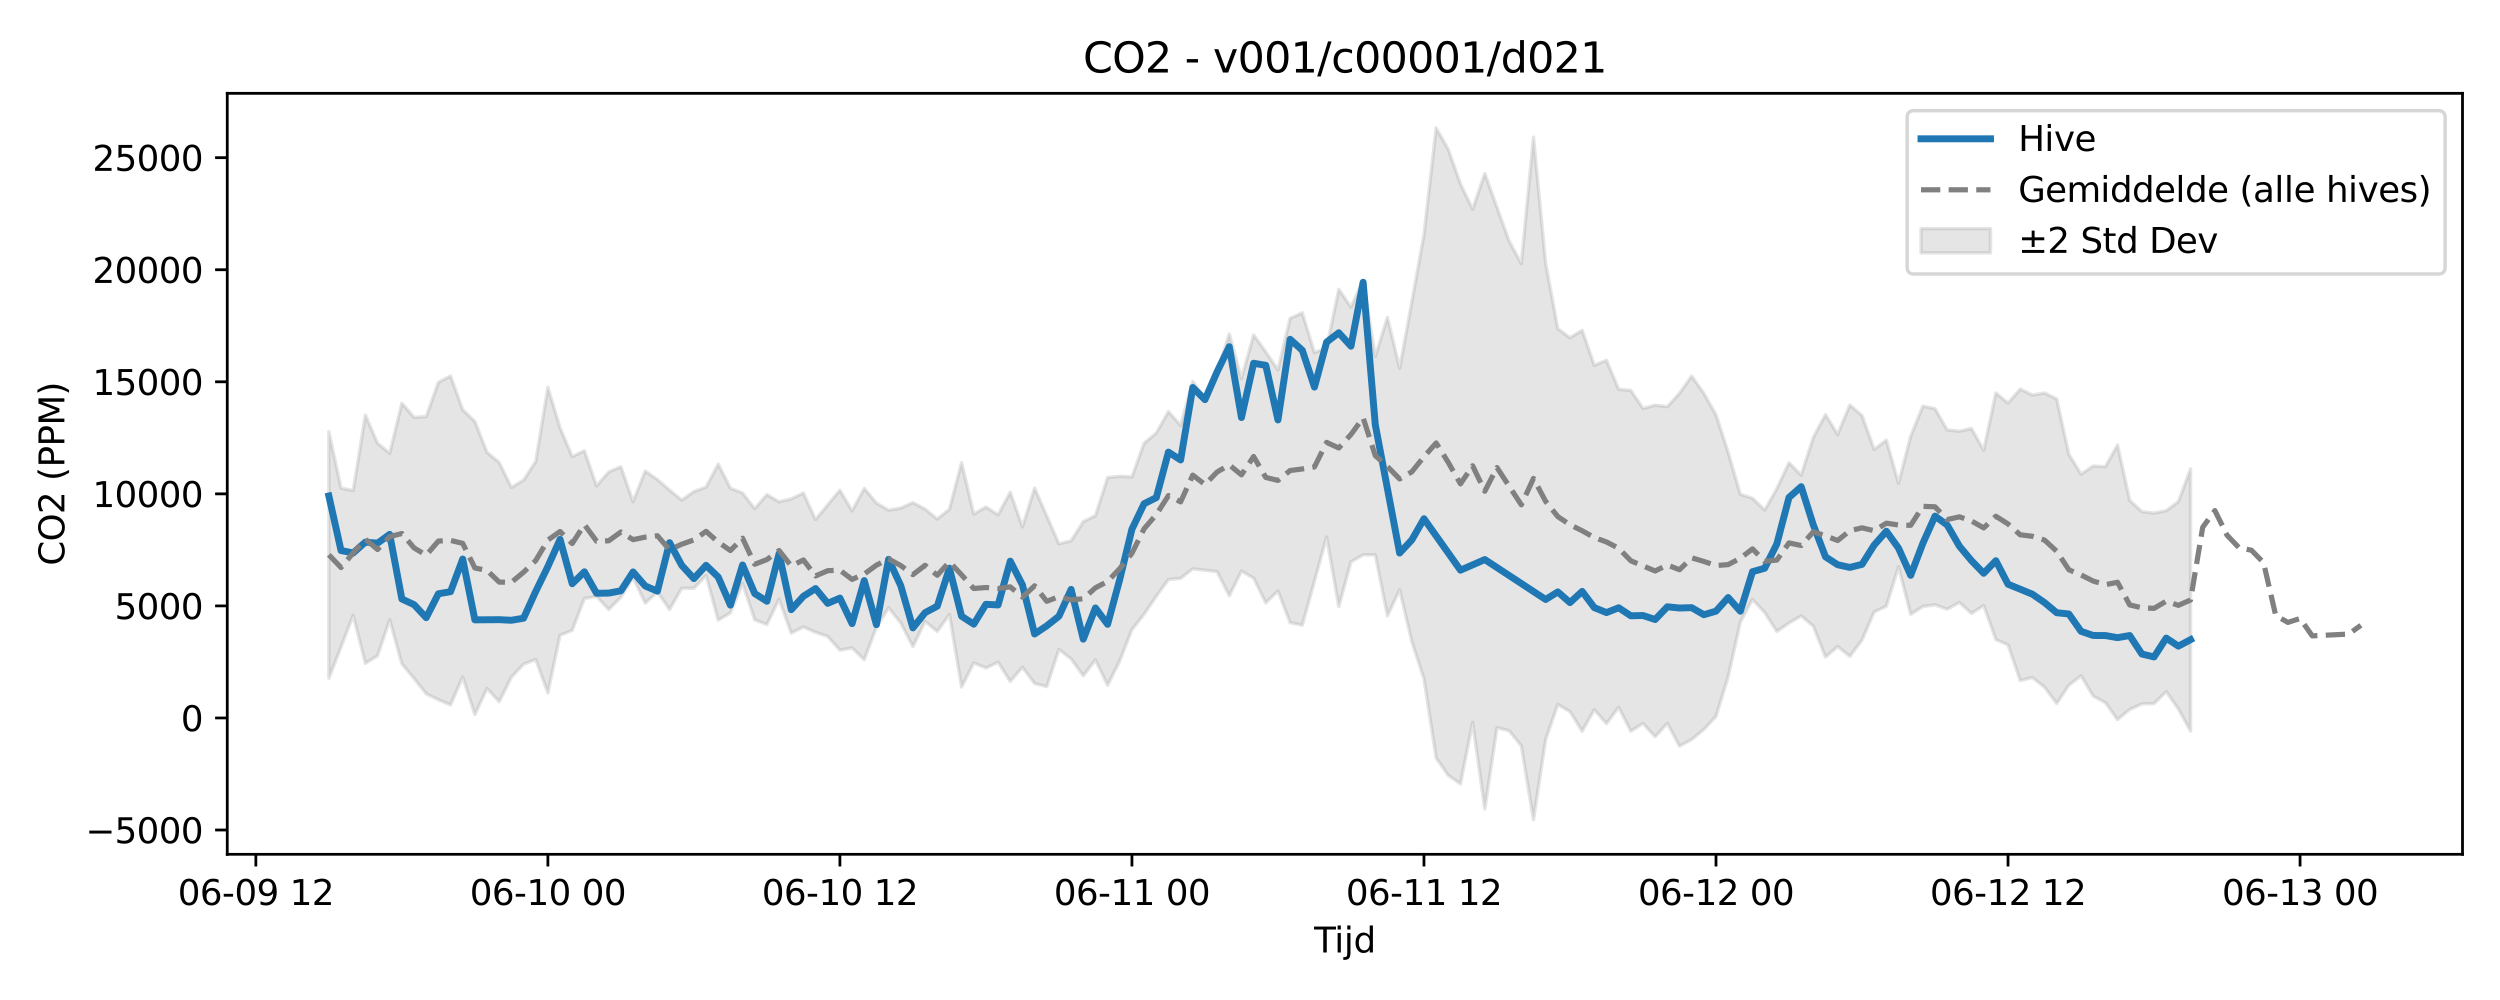 <?xml version="1.0" encoding="utf-8" standalone="no"?>
<!DOCTYPE svg PUBLIC "-//W3C//DTD SVG 1.1//EN"
  "http://www.w3.org/Graphics/SVG/1.1/DTD/svg11.dtd">
<svg xmlns:xlink="http://www.w3.org/1999/xlink" width="720pt" height="288pt" viewBox="0 0 720 288" xmlns="http://www.w3.org/2000/svg" version="1.1">
 <defs>
  <style type="text/css">*{stroke-linejoin: round; stroke-linecap: butt}</style>
 </defs>
 <g id="figure_1">
  <g id="patch_1">
   <path d="M 0 288 
L 720 288 
L 720 0 
L 0 0 
z
" style="fill: #ffffff"/>
  </g>
  <g id="axes_1">
   <g id="patch_2">
    <path d="M 65.45 246.04 
L 709.2 246.04 
L 709.2 26.88 
L 65.45 26.88 
z
" style="fill: #ffffff"/>
   </g>
   <g id="FillBetweenPolyCollection_1">
    <defs>
     <path id="m32ab934c80" d="M 94.711 -163.724 
L 94.711 -92.685 
L 98.216 -101.659 
L 101.72 -110.799 
L 105.224 -96.98 
L 108.729 -99.143 
L 112.233 -109.472 
L 115.737 -96.816 
L 119.242 -92.606 
L 122.746 -88.187 
L 126.251 -86.468 
L 129.755 -84.993 
L 133.259 -93.028 
L 136.764 -82.207 
L 140.268 -89.719 
L 143.772 -85.913 
L 147.277 -92.959 
L 150.781 -96.705 
L 154.285 -98.048 
L 157.79 -88.462 
L 161.294 -105.051 
L 164.798 -106.446 
L 168.303 -115.63 
L 171.807 -116.232 
L 175.312 -112.45 
L 178.816 -115.993 
L 182.32 -121.655 
L 185.825 -114.295 
L 189.329 -117.542 
L 192.833 -112.461 
L 196.338 -118.574 
L 199.842 -118.573 
L 203.346 -122.231 
L 206.851 -109.398 
L 210.355 -111.501 
L 213.859 -119.966 
L 217.364 -109.494 
L 220.868 -108.139 
L 224.372 -115.425 
L 227.877 -105.657 
L 231.381 -107.45 
L 234.886 -105.893 
L 238.39 -104.692 
L 241.894 -100.757 
L 245.399 -101.395 
L 248.903 -98.008 
L 252.407 -107.343 
L 255.912 -112.953 
L 259.416 -108.597 
L 262.92 -101.781 
L 266.425 -109.017 
L 269.929 -106.128 
L 273.433 -111.037 
L 276.938 -90.12 
L 280.442 -97.076 
L 283.947 -95.622 
L 287.451 -97.276 
L 290.955 -91.741 
L 294.46 -95.83 
L 297.964 -91.153 
L 301.468 -90.254 
L 304.973 -100.965 
L 308.477 -98.223 
L 311.981 -93.38 
L 315.486 -97.934 
L 318.99 -90.638 
L 322.494 -97.667 
L 325.999 -106.684 
L 329.503 -111.089 
L 333.007 -116.275 
L 336.512 -121.079 
L 340.016 -121.437 
L 343.521 -124.173 
L 347.025 -123.781 
L 350.529 -123.364 
L 354.034 -116.416 
L 357.538 -123.534 
L 361.042 -121.498 
L 364.547 -114.367 
L 368.051 -117.801 
L 371.555 -108.666 
L 375.06 -107.972 
L 378.564 -120.616 
L 382.068 -133.316 
L 385.573 -113.282 
L 389.077 -126.2 
L 392.582 -128.179 
L 396.086 -128.191 
L 399.59 -110.651 
L 403.095 -118.142 
L 406.599 -103.223 
L 410.103 -92.496 
L 413.608 -69.696 
L 417.112 -64.666 
L 420.616 -62.239 
L 424.121 -79.957 
L 427.625 -55.011 
L 431.129 -78.392 
L 434.634 -77.546 
L 438.138 -73.177 
L 441.643 -51.922 
L 445.147 -75.005 
L 448.651 -85.092 
L 452.156 -83.055 
L 455.66 -77.421 
L 459.164 -83.582 
L 462.669 -79.598 
L 466.173 -84.281 
L 469.677 -77.422 
L 473.182 -79.65 
L 476.686 -75.801 
L 480.19 -79.687 
L 483.695 -73.108 
L 487.199 -75.015 
L 490.703 -77.904 
L 494.208 -81.676 
L 497.712 -93.076 
L 501.217 -108.819 
L 504.721 -115.348 
L 508.225 -111.6 
L 511.73 -106.134 
L 515.234 -108.563 
L 518.738 -110.634 
L 522.243 -107.655 
L 525.747 -98.771 
L 529.251 -101.799 
L 532.756 -98.973 
L 536.26 -103.654 
L 539.764 -111.756 
L 543.269 -113.401 
L 546.773 -124.785 
L 550.278 -111.068 
L 553.782 -113.334 
L 557.286 -113.804 
L 560.791 -112.538 
L 564.295 -114.497 
L 567.799 -111.329 
L 571.304 -113.607 
L 574.808 -103.821 
L 578.312 -102.284 
L 581.817 -92.008 
L 585.321 -92.876 
L 588.825 -90.093 
L 592.33 -85.402 
L 595.834 -90.636 
L 599.338 -93.378 
L 602.843 -87.522 
L 606.347 -85.632 
L 609.852 -80.746 
L 613.356 -83.663 
L 616.86 -85.271 
L 620.365 -85.357 
L 623.869 -88.803 
L 627.373 -83.814 
L 630.878 -77.45 
L 630.878 -152.957 
L 630.878 -152.957 
L 627.373 -143.516 
L 623.869 -140.914 
L 620.365 -140.228 
L 616.86 -140.643 
L 613.356 -143.904 
L 609.852 -159.85 
L 606.347 -153.591 
L 602.843 -153.787 
L 599.338 -151.448 
L 595.834 -157.179 
L 592.33 -173.07 
L 588.825 -174.824 
L 585.321 -174.232 
L 581.817 -175.935 
L 578.312 -171.914 
L 574.808 -174.825 
L 571.304 -158.313 
L 567.799 -164.585 
L 564.295 -163.812 
L 560.791 -164.189 
L 557.286 -170.283 
L 553.782 -171.023 
L 550.278 -162.359 
L 546.773 -148.821 
L 543.269 -161.242 
L 539.764 -158.556 
L 536.26 -168.297 
L 532.756 -171.347 
L 529.251 -162.874 
L 525.747 -168.583 
L 522.243 -162.036 
L 518.738 -151.157 
L 515.234 -154.72 
L 511.73 -147.27 
L 508.225 -141.106 
L 504.721 -144.491 
L 501.217 -145.648 
L 497.712 -157.707 
L 494.208 -168.566 
L 490.703 -174.713 
L 487.199 -179.682 
L 483.695 -174.726 
L 480.19 -170.892 
L 476.686 -171.31 
L 473.182 -170.341 
L 469.677 -175.572 
L 466.173 -175.903 
L 462.669 -184.232 
L 459.164 -182.8 
L 455.66 -192.86 
L 452.156 -190.712 
L 448.651 -193.347 
L 445.147 -212.213 
L 441.643 -248.52 
L 438.138 -212.056 
L 434.634 -218.574 
L 431.129 -228.282 
L 427.625 -238.042 
L 424.121 -227.746 
L 420.616 -235.054 
L 417.112 -244.946 
L 413.608 -251.158 
L 410.103 -220.424 
L 406.599 -201.003 
L 403.095 -181.959 
L 399.59 -196.606 
L 396.086 -185.353 
L 392.582 -207.194 
L 389.077 -199.543 
L 385.573 -204.684 
L 382.068 -187.857 
L 378.564 -186.425 
L 375.06 -197.906 
L 371.555 -196.319 
L 368.051 -181.488 
L 364.547 -186.629 
L 361.042 -191.543 
L 357.538 -178.943 
L 354.034 -191.816 
L 350.529 -180.768 
L 347.025 -173.107 
L 343.521 -178.162 
L 340.016 -165.482 
L 336.512 -169.464 
L 333.007 -163.301 
L 329.503 -160.363 
L 325.999 -150.656 
L 322.494 -150.837 
L 318.99 -150.455 
L 315.486 -139.494 
L 311.981 -137.759 
L 308.477 -132.231 
L 304.973 -131.363 
L 301.468 -139.393 
L 297.964 -147.418 
L 294.46 -136.262 
L 290.955 -146.226 
L 287.451 -139.749 
L 283.947 -141.965 
L 280.442 -139.939 
L 276.938 -154.752 
L 273.433 -141.346 
L 269.929 -138.514 
L 266.425 -141.375 
L 262.92 -143.241 
L 259.416 -141.664 
L 255.912 -141.074 
L 252.407 -143.122 
L 248.903 -147.345 
L 245.399 -140.862 
L 241.894 -146.812 
L 238.39 -142.6 
L 234.886 -138.37 
L 231.381 -146.004 
L 227.877 -144.327 
L 224.372 -143.481 
L 220.868 -145.54 
L 217.364 -141.504 
L 213.859 -146.01 
L 210.355 -147.397 
L 206.851 -154.323 
L 203.346 -147.706 
L 199.842 -146.436 
L 196.338 -143.962 
L 192.833 -146.854 
L 189.329 -149.885 
L 185.825 -152.333 
L 182.32 -143.501 
L 178.816 -153.59 
L 175.312 -152.058 
L 171.807 -148.065 
L 168.303 -158.19 
L 164.798 -156.49 
L 161.294 -164.799 
L 157.79 -176.457 
L 154.285 -155.068 
L 150.781 -149.703 
L 147.277 -147.623 
L 143.772 -154.805 
L 140.268 -157.713 
L 136.764 -166.626 
L 133.259 -169.997 
L 129.755 -179.731 
L 126.251 -177.877 
L 122.746 -168.012 
L 119.242 -167.811 
L 115.737 -171.88 
L 112.233 -157.426 
L 108.729 -160.339 
L 105.224 -168.451 
L 101.72 -146.719 
L 98.216 -147.43 
L 94.711 -163.724 
z
" style="stroke: #808080; stroke-opacity: 0.2"/>
    </defs>
    <g clip-path="url(#pb1797911e0)">
     <use xlink:href="#m32ab934c80" x="0" y="288" style="fill: #808080; fill-opacity: 0.2; stroke: #808080; stroke-opacity: 0.2"/>
    </g>
   </g>
   <g id="matplotlib.axis_1">
    <g id="xtick_1">
     <g id="line2d_1">
      <defs>
       <path id="m33da8a2c66" d="M 0 0 
L 0 3.5 
" style="stroke: #000000; stroke-width: 0.8"/>
      </defs>
      <g>
       <use xlink:href="#m33da8a2c66" x="73.685" y="246.04" style="stroke: #000000; stroke-width: 0.8"/>
      </g>
     </g>
     <g id="text_1">
      <!-- 06-09 12 -->
      <g transform="translate(51.205 260.638) scale(0.1 -0.1)">
       <defs>
        <path id="DejaVuSans-30" d="M 2034 4250 
Q 1547 4250 1301 3770 
Q 1056 3291 1056 2328 
Q 1056 1369 1301 889 
Q 1547 409 2034 409 
Q 2525 409 2770 889 
Q 3016 1369 3016 2328 
Q 3016 3291 2770 3770 
Q 2525 4250 2034 4250 
z
M 2034 4750 
Q 2819 4750 3233 4129 
Q 3647 3509 3647 2328 
Q 3647 1150 3233 529 
Q 2819 -91 2034 -91 
Q 1250 -91 836 529 
Q 422 1150 422 2328 
Q 422 3509 836 4129 
Q 1250 4750 2034 4750 
z
" transform="scale(0.016)"/>
        <path id="DejaVuSans-36" d="M 2113 2584 
Q 1688 2584 1439 2293 
Q 1191 2003 1191 1497 
Q 1191 994 1439 701 
Q 1688 409 2113 409 
Q 2538 409 2786 701 
Q 3034 994 3034 1497 
Q 3034 2003 2786 2293 
Q 2538 2584 2113 2584 
z
M 3366 4563 
L 3366 3988 
Q 3128 4100 2886 4159 
Q 2644 4219 2406 4219 
Q 1781 4219 1451 3797 
Q 1122 3375 1075 2522 
Q 1259 2794 1537 2939 
Q 1816 3084 2150 3084 
Q 2853 3084 3261 2657 
Q 3669 2231 3669 1497 
Q 3669 778 3244 343 
Q 2819 -91 2113 -91 
Q 1303 -91 875 529 
Q 447 1150 447 2328 
Q 447 3434 972 4092 
Q 1497 4750 2381 4750 
Q 2619 4750 2861 4703 
Q 3103 4656 3366 4563 
z
" transform="scale(0.016)"/>
        <path id="DejaVuSans-2d" d="M 313 2009 
L 1997 2009 
L 1997 1497 
L 313 1497 
L 313 2009 
z
" transform="scale(0.016)"/>
        <path id="DejaVuSans-39" d="M 703 97 
L 703 672 
Q 941 559 1184 500 
Q 1428 441 1663 441 
Q 2288 441 2617 861 
Q 2947 1281 2994 2138 
Q 2813 1869 2534 1725 
Q 2256 1581 1919 1581 
Q 1219 1581 811 2004 
Q 403 2428 403 3163 
Q 403 3881 828 4315 
Q 1253 4750 1959 4750 
Q 2769 4750 3195 4129 
Q 3622 3509 3622 2328 
Q 3622 1225 3098 567 
Q 2575 -91 1691 -91 
Q 1453 -91 1209 -44 
Q 966 3 703 97 
z
M 1959 2075 
Q 2384 2075 2632 2365 
Q 2881 2656 2881 3163 
Q 2881 3666 2632 3958 
Q 2384 4250 1959 4250 
Q 1534 4250 1286 3958 
Q 1038 3666 1038 3163 
Q 1038 2656 1286 2365 
Q 1534 2075 1959 2075 
z
" transform="scale(0.016)"/>
        <path id="DejaVuSans-20" transform="scale(0.016)"/>
        <path id="DejaVuSans-31" d="M 794 531 
L 1825 531 
L 1825 4091 
L 703 3866 
L 703 4441 
L 1819 4666 
L 2450 4666 
L 2450 531 
L 3481 531 
L 3481 0 
L 794 0 
L 794 531 
z
" transform="scale(0.016)"/>
        <path id="DejaVuSans-32" d="M 1228 531 
L 3431 531 
L 3431 0 
L 469 0 
L 469 531 
Q 828 903 1448 1529 
Q 2069 2156 2228 2338 
Q 2531 2678 2651 2914 
Q 2772 3150 2772 3378 
Q 2772 3750 2511 3984 
Q 2250 4219 1831 4219 
Q 1534 4219 1204 4116 
Q 875 4013 500 3803 
L 500 4441 
Q 881 4594 1212 4672 
Q 1544 4750 1819 4750 
Q 2544 4750 2975 4387 
Q 3406 4025 3406 3419 
Q 3406 3131 3298 2873 
Q 3191 2616 2906 2266 
Q 2828 2175 2409 1742 
Q 1991 1309 1228 531 
z
" transform="scale(0.016)"/>
       </defs>
       <use xlink:href="#DejaVuSans-30"/>
       <use xlink:href="#DejaVuSans-36" transform="translate(63.623 0)"/>
       <use xlink:href="#DejaVuSans-2d" transform="translate(127.246 0)"/>
       <use xlink:href="#DejaVuSans-30" transform="translate(163.33 0)"/>
       <use xlink:href="#DejaVuSans-39" transform="translate(226.953 0)"/>
       <use xlink:href="#DejaVuSans-20" transform="translate(290.576 0)"/>
       <use xlink:href="#DejaVuSans-31" transform="translate(322.363 0)"/>
       <use xlink:href="#DejaVuSans-32" transform="translate(385.986 0)"/>
      </g>
     </g>
    </g>
    <g id="xtick_2">
     <g id="line2d_2">
      <g>
       <use xlink:href="#m33da8a2c66" x="157.79" y="246.04" style="stroke: #000000; stroke-width: 0.8"/>
      </g>
     </g>
     <g id="text_2">
      <!-- 06-10 00 -->
      <g transform="translate(135.309 260.638) scale(0.1 -0.1)">
       <use xlink:href="#DejaVuSans-30"/>
       <use xlink:href="#DejaVuSans-36" transform="translate(63.623 0)"/>
       <use xlink:href="#DejaVuSans-2d" transform="translate(127.246 0)"/>
       <use xlink:href="#DejaVuSans-31" transform="translate(163.33 0)"/>
       <use xlink:href="#DejaVuSans-30" transform="translate(226.953 0)"/>
       <use xlink:href="#DejaVuSans-20" transform="translate(290.576 0)"/>
       <use xlink:href="#DejaVuSans-30" transform="translate(322.363 0)"/>
       <use xlink:href="#DejaVuSans-30" transform="translate(385.986 0)"/>
      </g>
     </g>
    </g>
    <g id="xtick_3">
     <g id="line2d_3">
      <g>
       <use xlink:href="#m33da8a2c66" x="241.894" y="246.04" style="stroke: #000000; stroke-width: 0.8"/>
      </g>
     </g>
     <g id="text_3">
      <!-- 06-10 12 -->
      <g transform="translate(219.414 260.638) scale(0.1 -0.1)">
       <use xlink:href="#DejaVuSans-30"/>
       <use xlink:href="#DejaVuSans-36" transform="translate(63.623 0)"/>
       <use xlink:href="#DejaVuSans-2d" transform="translate(127.246 0)"/>
       <use xlink:href="#DejaVuSans-31" transform="translate(163.33 0)"/>
       <use xlink:href="#DejaVuSans-30" transform="translate(226.953 0)"/>
       <use xlink:href="#DejaVuSans-20" transform="translate(290.576 0)"/>
       <use xlink:href="#DejaVuSans-31" transform="translate(322.363 0)"/>
       <use xlink:href="#DejaVuSans-32" transform="translate(385.986 0)"/>
      </g>
     </g>
    </g>
    <g id="xtick_4">
     <g id="line2d_4">
      <g>
       <use xlink:href="#m33da8a2c66" x="325.999" y="246.04" style="stroke: #000000; stroke-width: 0.8"/>
      </g>
     </g>
     <g id="text_4">
      <!-- 06-11 00 -->
      <g transform="translate(303.518 260.638) scale(0.1 -0.1)">
       <use xlink:href="#DejaVuSans-30"/>
       <use xlink:href="#DejaVuSans-36" transform="translate(63.623 0)"/>
       <use xlink:href="#DejaVuSans-2d" transform="translate(127.246 0)"/>
       <use xlink:href="#DejaVuSans-31" transform="translate(163.33 0)"/>
       <use xlink:href="#DejaVuSans-31" transform="translate(226.953 0)"/>
       <use xlink:href="#DejaVuSans-20" transform="translate(290.576 0)"/>
       <use xlink:href="#DejaVuSans-30" transform="translate(322.363 0)"/>
       <use xlink:href="#DejaVuSans-30" transform="translate(385.986 0)"/>
      </g>
     </g>
    </g>
    <g id="xtick_5">
     <g id="line2d_5">
      <g>
       <use xlink:href="#m33da8a2c66" x="410.103" y="246.04" style="stroke: #000000; stroke-width: 0.8"/>
      </g>
     </g>
     <g id="text_5">
      <!-- 06-11 12 -->
      <g transform="translate(387.623 260.638) scale(0.1 -0.1)">
       <use xlink:href="#DejaVuSans-30"/>
       <use xlink:href="#DejaVuSans-36" transform="translate(63.623 0)"/>
       <use xlink:href="#DejaVuSans-2d" transform="translate(127.246 0)"/>
       <use xlink:href="#DejaVuSans-31" transform="translate(163.33 0)"/>
       <use xlink:href="#DejaVuSans-31" transform="translate(226.953 0)"/>
       <use xlink:href="#DejaVuSans-20" transform="translate(290.576 0)"/>
       <use xlink:href="#DejaVuSans-31" transform="translate(322.363 0)"/>
       <use xlink:href="#DejaVuSans-32" transform="translate(385.986 0)"/>
      </g>
     </g>
    </g>
    <g id="xtick_6">
     <g id="line2d_6">
      <g>
       <use xlink:href="#m33da8a2c66" x="494.208" y="246.04" style="stroke: #000000; stroke-width: 0.8"/>
      </g>
     </g>
     <g id="text_6">
      <!-- 06-12 00 -->
      <g transform="translate(471.727 260.638) scale(0.1 -0.1)">
       <use xlink:href="#DejaVuSans-30"/>
       <use xlink:href="#DejaVuSans-36" transform="translate(63.623 0)"/>
       <use xlink:href="#DejaVuSans-2d" transform="translate(127.246 0)"/>
       <use xlink:href="#DejaVuSans-31" transform="translate(163.33 0)"/>
       <use xlink:href="#DejaVuSans-32" transform="translate(226.953 0)"/>
       <use xlink:href="#DejaVuSans-20" transform="translate(290.576 0)"/>
       <use xlink:href="#DejaVuSans-30" transform="translate(322.363 0)"/>
       <use xlink:href="#DejaVuSans-30" transform="translate(385.986 0)"/>
      </g>
     </g>
    </g>
    <g id="xtick_7">
     <g id="line2d_7">
      <g>
       <use xlink:href="#m33da8a2c66" x="578.312" y="246.04" style="stroke: #000000; stroke-width: 0.8"/>
      </g>
     </g>
     <g id="text_7">
      <!-- 06-12 12 -->
      <g transform="translate(555.832 260.638) scale(0.1 -0.1)">
       <use xlink:href="#DejaVuSans-30"/>
       <use xlink:href="#DejaVuSans-36" transform="translate(63.623 0)"/>
       <use xlink:href="#DejaVuSans-2d" transform="translate(127.246 0)"/>
       <use xlink:href="#DejaVuSans-31" transform="translate(163.33 0)"/>
       <use xlink:href="#DejaVuSans-32" transform="translate(226.953 0)"/>
       <use xlink:href="#DejaVuSans-20" transform="translate(290.576 0)"/>
       <use xlink:href="#DejaVuSans-31" transform="translate(322.363 0)"/>
       <use xlink:href="#DejaVuSans-32" transform="translate(385.986 0)"/>
      </g>
     </g>
    </g>
    <g id="xtick_8">
     <g id="line2d_8">
      <g>
       <use xlink:href="#m33da8a2c66" x="662.417" y="246.04" style="stroke: #000000; stroke-width: 0.8"/>
      </g>
     </g>
     <g id="text_8">
      <!-- 06-13 00 -->
      <g transform="translate(639.936 260.638) scale(0.1 -0.1)">
       <defs>
        <path id="DejaVuSans-33" d="M 2597 2516 
Q 3050 2419 3304 2112 
Q 3559 1806 3559 1356 
Q 3559 666 3084 287 
Q 2609 -91 1734 -91 
Q 1441 -91 1130 -33 
Q 819 25 488 141 
L 488 750 
Q 750 597 1062 519 
Q 1375 441 1716 441 
Q 2309 441 2620 675 
Q 2931 909 2931 1356 
Q 2931 1769 2642 2001 
Q 2353 2234 1838 2234 
L 1294 2234 
L 1294 2753 
L 1863 2753 
Q 2328 2753 2575 2939 
Q 2822 3125 2822 3475 
Q 2822 3834 2567 4026 
Q 2313 4219 1838 4219 
Q 1578 4219 1281 4162 
Q 984 4106 628 3988 
L 628 4550 
Q 988 4650 1302 4700 
Q 1616 4750 1894 4750 
Q 2613 4750 3031 4423 
Q 3450 4097 3450 3541 
Q 3450 3153 3228 2886 
Q 3006 2619 2597 2516 
z
" transform="scale(0.016)"/>
       </defs>
       <use xlink:href="#DejaVuSans-30"/>
       <use xlink:href="#DejaVuSans-36" transform="translate(63.623 0)"/>
       <use xlink:href="#DejaVuSans-2d" transform="translate(127.246 0)"/>
       <use xlink:href="#DejaVuSans-31" transform="translate(163.33 0)"/>
       <use xlink:href="#DejaVuSans-33" transform="translate(226.953 0)"/>
       <use xlink:href="#DejaVuSans-20" transform="translate(290.576 0)"/>
       <use xlink:href="#DejaVuSans-30" transform="translate(322.363 0)"/>
       <use xlink:href="#DejaVuSans-30" transform="translate(385.986 0)"/>
      </g>
     </g>
    </g>
    <g id="text_9">
     <!-- Tijd -->
     <g transform="translate(378.475 274.317) scale(0.1 -0.1)">
      <defs>
       <path id="DejaVuSans-54" d="M -19 4666 
L 3928 4666 
L 3928 4134 
L 2272 4134 
L 2272 0 
L 1638 0 
L 1638 4134 
L -19 4134 
L -19 4666 
z
" transform="scale(0.016)"/>
       <path id="DejaVuSans-69" d="M 603 3500 
L 1178 3500 
L 1178 0 
L 603 0 
L 603 3500 
z
M 603 4863 
L 1178 4863 
L 1178 4134 
L 603 4134 
L 603 4863 
z
" transform="scale(0.016)"/>
       <path id="DejaVuSans-6a" d="M 603 3500 
L 1178 3500 
L 1178 -63 
Q 1178 -731 923 -1031 
Q 669 -1331 103 -1331 
L -116 -1331 
L -116 -844 
L 38 -844 
Q 366 -844 484 -692 
Q 603 -541 603 -63 
L 603 3500 
z
M 603 4863 
L 1178 4863 
L 1178 4134 
L 603 4134 
L 603 4863 
z
" transform="scale(0.016)"/>
       <path id="DejaVuSans-64" d="M 2906 2969 
L 2906 4863 
L 3481 4863 
L 3481 0 
L 2906 0 
L 2906 525 
Q 2725 213 2448 61 
Q 2172 -91 1784 -91 
Q 1150 -91 751 415 
Q 353 922 353 1747 
Q 353 2572 751 3078 
Q 1150 3584 1784 3584 
Q 2172 3584 2448 3432 
Q 2725 3281 2906 2969 
z
M 947 1747 
Q 947 1113 1208 752 
Q 1469 391 1925 391 
Q 2381 391 2643 752 
Q 2906 1113 2906 1747 
Q 2906 2381 2643 2742 
Q 2381 3103 1925 3103 
Q 1469 3103 1208 2742 
Q 947 2381 947 1747 
z
" transform="scale(0.016)"/>
      </defs>
      <use xlink:href="#DejaVuSans-54"/>
      <use xlink:href="#DejaVuSans-69" transform="translate(57.959 0)"/>
      <use xlink:href="#DejaVuSans-6a" transform="translate(85.742 0)"/>
      <use xlink:href="#DejaVuSans-64" transform="translate(113.525 0)"/>
     </g>
    </g>
   </g>
   <g id="matplotlib.axis_2">
    <g id="ytick_1">
     <g id="line2d_9">
      <defs>
       <path id="mb4bfefe5e6" d="M 0 0 
L -3.5 0 
" style="stroke: #000000; stroke-width: 0.8"/>
      </defs>
      <g>
       <use xlink:href="#mb4bfefe5e6" x="65.45" y="239.047" style="stroke: #000000; stroke-width: 0.8"/>
      </g>
     </g>
     <g id="text_10">
      <!-- −5000 -->
      <g transform="translate(24.62 242.846) scale(0.1 -0.1)">
       <defs>
        <path id="DejaVuSans-2212" d="M 678 2272 
L 4684 2272 
L 4684 1741 
L 678 1741 
L 678 2272 
z
" transform="scale(0.016)"/>
        <path id="DejaVuSans-35" d="M 691 4666 
L 3169 4666 
L 3169 4134 
L 1269 4134 
L 1269 2991 
Q 1406 3038 1543 3061 
Q 1681 3084 1819 3084 
Q 2600 3084 3056 2656 
Q 3513 2228 3513 1497 
Q 3513 744 3044 326 
Q 2575 -91 1722 -91 
Q 1428 -91 1123 -41 
Q 819 9 494 109 
L 494 744 
Q 775 591 1075 516 
Q 1375 441 1709 441 
Q 2250 441 2565 725 
Q 2881 1009 2881 1497 
Q 2881 1984 2565 2268 
Q 2250 2553 1709 2553 
Q 1456 2553 1204 2497 
Q 953 2441 691 2322 
L 691 4666 
z
" transform="scale(0.016)"/>
       </defs>
       <use xlink:href="#DejaVuSans-2212"/>
       <use xlink:href="#DejaVuSans-35" transform="translate(83.789 0)"/>
       <use xlink:href="#DejaVuSans-30" transform="translate(147.412 0)"/>
       <use xlink:href="#DejaVuSans-30" transform="translate(211.035 0)"/>
       <use xlink:href="#DejaVuSans-30" transform="translate(274.658 0)"/>
      </g>
     </g>
    </g>
    <g id="ytick_2">
     <g id="line2d_10">
      <g>
       <use xlink:href="#mb4bfefe5e6" x="65.45" y="206.774" style="stroke: #000000; stroke-width: 0.8"/>
      </g>
     </g>
     <g id="text_11">
      <!-- 0 -->
      <g transform="translate(52.087 210.573) scale(0.1 -0.1)">
       <use xlink:href="#DejaVuSans-30"/>
      </g>
     </g>
    </g>
    <g id="ytick_3">
     <g id="line2d_11">
      <g>
       <use xlink:href="#mb4bfefe5e6" x="65.45" y="174.5" style="stroke: #000000; stroke-width: 0.8"/>
      </g>
     </g>
     <g id="text_12">
      <!-- 5000 -->
      <g transform="translate(33 178.299) scale(0.1 -0.1)">
       <use xlink:href="#DejaVuSans-35"/>
       <use xlink:href="#DejaVuSans-30" transform="translate(63.623 0)"/>
       <use xlink:href="#DejaVuSans-30" transform="translate(127.246 0)"/>
       <use xlink:href="#DejaVuSans-30" transform="translate(190.869 0)"/>
      </g>
     </g>
    </g>
    <g id="ytick_4">
     <g id="line2d_12">
      <g>
       <use xlink:href="#mb4bfefe5e6" x="65.45" y="142.227" style="stroke: #000000; stroke-width: 0.8"/>
      </g>
     </g>
     <g id="text_13">
      <!-- 10000 -->
      <g transform="translate(26.637 146.026) scale(0.1 -0.1)">
       <use xlink:href="#DejaVuSans-31"/>
       <use xlink:href="#DejaVuSans-30" transform="translate(63.623 0)"/>
       <use xlink:href="#DejaVuSans-30" transform="translate(127.246 0)"/>
       <use xlink:href="#DejaVuSans-30" transform="translate(190.869 0)"/>
       <use xlink:href="#DejaVuSans-30" transform="translate(254.492 0)"/>
      </g>
     </g>
    </g>
    <g id="ytick_5">
     <g id="line2d_13">
      <g>
       <use xlink:href="#mb4bfefe5e6" x="65.45" y="109.953" style="stroke: #000000; stroke-width: 0.8"/>
      </g>
     </g>
     <g id="text_14">
      <!-- 15000 -->
      <g transform="translate(26.637 113.752) scale(0.1 -0.1)">
       <use xlink:href="#DejaVuSans-31"/>
       <use xlink:href="#DejaVuSans-35" transform="translate(63.623 0)"/>
       <use xlink:href="#DejaVuSans-30" transform="translate(127.246 0)"/>
       <use xlink:href="#DejaVuSans-30" transform="translate(190.869 0)"/>
       <use xlink:href="#DejaVuSans-30" transform="translate(254.492 0)"/>
      </g>
     </g>
    </g>
    <g id="ytick_6">
     <g id="line2d_14">
      <g>
       <use xlink:href="#mb4bfefe5e6" x="65.45" y="77.679" style="stroke: #000000; stroke-width: 0.8"/>
      </g>
     </g>
     <g id="text_15">
      <!-- 20000 -->
      <g transform="translate(26.637 81.479) scale(0.1 -0.1)">
       <use xlink:href="#DejaVuSans-32"/>
       <use xlink:href="#DejaVuSans-30" transform="translate(63.623 0)"/>
       <use xlink:href="#DejaVuSans-30" transform="translate(127.246 0)"/>
       <use xlink:href="#DejaVuSans-30" transform="translate(190.869 0)"/>
       <use xlink:href="#DejaVuSans-30" transform="translate(254.492 0)"/>
      </g>
     </g>
    </g>
    <g id="ytick_7">
     <g id="line2d_15">
      <g>
       <use xlink:href="#mb4bfefe5e6" x="65.45" y="45.406" style="stroke: #000000; stroke-width: 0.8"/>
      </g>
     </g>
     <g id="text_16">
      <!-- 25000 -->
      <g transform="translate(26.637 49.205) scale(0.1 -0.1)">
       <use xlink:href="#DejaVuSans-32"/>
       <use xlink:href="#DejaVuSans-35" transform="translate(63.623 0)"/>
       <use xlink:href="#DejaVuSans-30" transform="translate(127.246 0)"/>
       <use xlink:href="#DejaVuSans-30" transform="translate(190.869 0)"/>
       <use xlink:href="#DejaVuSans-30" transform="translate(254.492 0)"/>
      </g>
     </g>
    </g>
    <g id="text_17">
     <!-- CO2 (PPM) -->
     <g transform="translate(18.541 162.903) rotate(-90) scale(0.1 -0.1)">
      <defs>
       <path id="DejaVuSans-43" d="M 4122 4306 
L 4122 3641 
Q 3803 3938 3442 4084 
Q 3081 4231 2675 4231 
Q 1875 4231 1450 3742 
Q 1025 3253 1025 2328 
Q 1025 1406 1450 917 
Q 1875 428 2675 428 
Q 3081 428 3442 575 
Q 3803 722 4122 1019 
L 4122 359 
Q 3791 134 3420 21 
Q 3050 -91 2638 -91 
Q 1578 -91 968 557 
Q 359 1206 359 2328 
Q 359 3453 968 4101 
Q 1578 4750 2638 4750 
Q 3056 4750 3426 4639 
Q 3797 4528 4122 4306 
z
" transform="scale(0.016)"/>
       <path id="DejaVuSans-4f" d="M 2522 4238 
Q 1834 4238 1429 3725 
Q 1025 3213 1025 2328 
Q 1025 1447 1429 934 
Q 1834 422 2522 422 
Q 3209 422 3611 934 
Q 4013 1447 4013 2328 
Q 4013 3213 3611 3725 
Q 3209 4238 2522 4238 
z
M 2522 4750 
Q 3503 4750 4090 4092 
Q 4678 3434 4678 2328 
Q 4678 1225 4090 567 
Q 3503 -91 2522 -91 
Q 1538 -91 948 565 
Q 359 1222 359 2328 
Q 359 3434 948 4092 
Q 1538 4750 2522 4750 
z
" transform="scale(0.016)"/>
       <path id="DejaVuSans-28" d="M 1984 4856 
Q 1566 4138 1362 3434 
Q 1159 2731 1159 2009 
Q 1159 1288 1364 580 
Q 1569 -128 1984 -844 
L 1484 -844 
Q 1016 -109 783 600 
Q 550 1309 550 2009 
Q 550 2706 781 3412 
Q 1013 4119 1484 4856 
L 1984 4856 
z
" transform="scale(0.016)"/>
       <path id="DejaVuSans-50" d="M 1259 4147 
L 1259 2394 
L 2053 2394 
Q 2494 2394 2734 2622 
Q 2975 2850 2975 3272 
Q 2975 3691 2734 3919 
Q 2494 4147 2053 4147 
L 1259 4147 
z
M 628 4666 
L 2053 4666 
Q 2838 4666 3239 4311 
Q 3641 3956 3641 3272 
Q 3641 2581 3239 2228 
Q 2838 1875 2053 1875 
L 1259 1875 
L 1259 0 
L 628 0 
L 628 4666 
z
" transform="scale(0.016)"/>
       <path id="DejaVuSans-4d" d="M 628 4666 
L 1569 4666 
L 2759 1491 
L 3956 4666 
L 4897 4666 
L 4897 0 
L 4281 0 
L 4281 4097 
L 3078 897 
L 2444 897 
L 1241 4097 
L 1241 0 
L 628 0 
L 628 4666 
z
" transform="scale(0.016)"/>
       <path id="DejaVuSans-29" d="M 513 4856 
L 1013 4856 
Q 1481 4119 1714 3412 
Q 1947 2706 1947 2009 
Q 1947 1309 1714 600 
Q 1481 -109 1013 -844 
L 513 -844 
Q 928 -128 1133 580 
Q 1338 1288 1338 2009 
Q 1338 2731 1133 3434 
Q 928 4138 513 4856 
z
" transform="scale(0.016)"/>
      </defs>
      <use xlink:href="#DejaVuSans-43"/>
      <use xlink:href="#DejaVuSans-4f" transform="translate(69.824 0)"/>
      <use xlink:href="#DejaVuSans-32" transform="translate(148.535 0)"/>
      <use xlink:href="#DejaVuSans-20" transform="translate(212.158 0)"/>
      <use xlink:href="#DejaVuSans-28" transform="translate(243.945 0)"/>
      <use xlink:href="#DejaVuSans-50" transform="translate(282.959 0)"/>
      <use xlink:href="#DejaVuSans-50" transform="translate(343.262 0)"/>
      <use xlink:href="#DejaVuSans-4d" transform="translate(403.564 0)"/>
      <use xlink:href="#DejaVuSans-29" transform="translate(489.844 0)"/>
     </g>
    </g>
   </g>
   <g id="line2d_16">
    <path d="M 94.711 142.846 
L 98.216 158.55 
L 101.72 159.254 
L 105.224 156.126 
L 108.729 156.436 
L 112.233 153.899 
L 115.737 172.508 
L 119.242 174.139 
L 122.746 177.887 
L 126.251 171.008 
L 129.755 170.399 
L 133.259 161.005 
L 136.764 178.521 
L 143.772 178.463 
L 147.277 178.638 
L 150.781 178.046 
L 154.285 170.337 
L 157.79 163.153 
L 161.294 155.338 
L 164.798 168.11 
L 168.303 164.687 
L 171.807 170.86 
L 175.312 170.808 
L 178.816 170.152 
L 182.32 164.717 
L 185.825 168.77 
L 189.329 170.244 
L 192.833 156.293 
L 196.338 162.819 
L 199.842 166.632 
L 203.346 162.815 
L 206.851 166.201 
L 210.355 174.272 
L 213.859 162.722 
L 217.364 170.944 
L 220.868 173.162 
L 224.372 159.458 
L 227.877 175.576 
L 231.381 171.725 
L 234.886 169.502 
L 238.39 173.766 
L 241.894 172.256 
L 245.399 179.601 
L 248.903 167.217 
L 252.407 179.894 
L 255.912 161.087 
L 259.416 168.667 
L 262.92 180.828 
L 266.425 176.449 
L 269.929 174.575 
L 273.433 163.639 
L 276.938 177.467 
L 280.442 179.754 
L 283.947 174.037 
L 287.451 174.225 
L 290.955 161.616 
L 294.46 168.448 
L 297.964 182.584 
L 301.468 180.238 
L 304.973 177.471 
L 308.477 169.749 
L 311.981 184.075 
L 315.486 175.092 
L 318.99 179.795 
L 322.494 166.836 
L 325.999 152.395 
L 329.503 145.073 
L 333.007 143.32 
L 336.512 130.206 
L 340.016 132.461 
L 343.521 111.603 
L 347.025 115.097 
L 350.529 107.061 
L 354.034 99.845 
L 357.538 120.248 
L 361.042 104.621 
L 364.547 105.217 
L 368.051 120.941 
L 371.555 97.719 
L 375.06 100.876 
L 378.564 111.483 
L 382.068 98.522 
L 385.573 95.837 
L 389.077 99.7 
L 392.582 81.297 
L 396.086 122.346 
L 403.095 159.273 
L 406.599 155.501 
L 410.103 149.398 
L 420.616 164.208 
L 427.625 161.152 
L 445.147 172.648 
L 448.651 170.472 
L 452.156 173.545 
L 455.66 170.327 
L 459.164 175.001 
L 462.669 176.424 
L 466.173 175.038 
L 469.677 177.349 
L 473.182 177.271 
L 476.686 178.42 
L 480.19 174.756 
L 483.695 175.105 
L 487.199 175.008 
L 490.703 177.041 
L 494.208 176.015 
L 497.712 172.099 
L 501.217 176.021 
L 504.721 164.647 
L 508.225 163.653 
L 511.73 156.653 
L 515.234 143.269 
L 518.738 140.167 
L 522.243 151.205 
L 525.747 160.369 
L 529.251 162.646 
L 532.756 163.419 
L 536.26 162.531 
L 539.764 156.969 
L 543.269 153.002 
L 546.773 157.866 
L 550.278 165.692 
L 553.782 156.474 
L 557.286 148.647 
L 560.791 151.199 
L 564.295 157.285 
L 567.799 161.481 
L 571.304 165.1 
L 574.808 161.49 
L 578.312 168.252 
L 585.321 171.126 
L 588.825 173.542 
L 592.33 176.464 
L 595.834 176.83 
L 599.338 181.82 
L 602.843 183.02 
L 606.347 183.037 
L 609.852 183.649 
L 613.356 183.035 
L 616.86 188.365 
L 620.365 189.2 
L 623.869 183.773 
L 627.373 186.086 
L 630.878 184.221 
L 630.878 184.221 
" clip-path="url(#pb1797911e0)" style="fill: none; stroke: #1f77b4; stroke-width: 2; stroke-linecap: square"/>
   </g>
   <g id="line2d_17">
    <path d="M 94.711 159.795 
L 98.216 163.456 
L 101.72 159.241 
L 105.224 155.285 
L 108.729 158.259 
L 112.233 154.551 
L 115.737 153.652 
L 119.242 157.792 
L 122.746 159.9 
L 126.251 155.828 
L 129.755 155.638 
L 133.259 156.487 
L 136.764 163.583 
L 140.268 164.284 
L 143.772 167.641 
L 147.277 167.709 
L 150.781 164.796 
L 154.285 161.442 
L 157.79 155.541 
L 161.294 153.075 
L 164.798 156.532 
L 168.303 151.09 
L 171.807 155.851 
L 175.312 155.746 
L 178.816 153.209 
L 182.32 155.422 
L 185.825 154.686 
L 189.329 154.287 
L 192.833 158.343 
L 196.338 156.732 
L 199.842 155.496 
L 203.346 153.032 
L 206.851 156.14 
L 210.355 158.551 
L 213.859 155.012 
L 217.364 162.501 
L 220.868 161.161 
L 224.372 158.547 
L 227.877 163.008 
L 231.381 161.273 
L 234.886 165.869 
L 238.39 164.354 
L 241.894 164.215 
L 245.399 166.871 
L 248.903 165.324 
L 252.407 162.768 
L 255.912 160.986 
L 259.416 162.87 
L 262.92 165.489 
L 266.425 162.804 
L 269.929 165.679 
L 273.433 161.809 
L 276.938 165.564 
L 280.442 169.493 
L 283.947 169.206 
L 287.451 169.488 
L 290.955 169.016 
L 294.46 171.954 
L 297.964 168.715 
L 301.468 173.177 
L 304.973 171.836 
L 308.477 172.773 
L 311.981 172.431 
L 315.486 169.286 
L 318.99 167.453 
L 322.494 163.748 
L 325.999 159.33 
L 329.503 152.274 
L 333.007 148.212 
L 336.512 142.729 
L 340.016 144.54 
L 343.521 136.833 
L 347.025 139.556 
L 350.529 135.934 
L 354.034 133.884 
L 357.538 136.761 
L 361.042 131.479 
L 364.547 137.502 
L 368.051 138.356 
L 371.555 135.508 
L 375.06 135.061 
L 378.564 134.479 
L 382.068 127.414 
L 385.573 129.017 
L 389.077 125.129 
L 392.582 120.314 
L 396.086 131.228 
L 399.59 134.372 
L 403.095 137.95 
L 406.599 135.887 
L 410.103 131.54 
L 413.608 127.573 
L 417.112 133.194 
L 420.616 139.353 
L 424.121 134.149 
L 427.625 141.473 
L 431.129 134.663 
L 438.138 145.384 
L 441.643 137.779 
L 445.147 144.391 
L 448.651 148.78 
L 452.156 151.116 
L 455.66 152.86 
L 459.164 154.809 
L 462.669 156.085 
L 466.173 157.908 
L 469.677 161.503 
L 476.686 164.445 
L 480.19 162.711 
L 483.695 164.083 
L 487.199 160.652 
L 490.703 161.692 
L 494.208 162.879 
L 497.712 162.608 
L 501.217 160.767 
L 504.721 158.081 
L 508.225 161.647 
L 511.73 161.298 
L 515.234 156.359 
L 518.738 157.105 
L 522.243 153.155 
L 525.747 154.323 
L 529.251 155.664 
L 532.756 152.84 
L 536.26 152.024 
L 539.764 152.844 
L 543.269 150.679 
L 546.773 151.197 
L 550.278 151.286 
L 553.782 145.822 
L 557.286 145.956 
L 560.791 149.637 
L 564.295 148.846 
L 567.799 150.043 
L 571.304 152.04 
L 574.808 148.677 
L 578.312 150.901 
L 581.817 154.028 
L 585.321 154.446 
L 588.825 155.541 
L 592.33 158.764 
L 595.834 164.092 
L 599.338 165.587 
L 602.843 167.345 
L 606.347 168.388 
L 609.852 167.702 
L 613.356 174.217 
L 616.86 175.043 
L 620.365 175.207 
L 623.869 173.142 
L 627.373 174.335 
L 630.878 172.796 
L 634.382 151.853 
L 637.886 147.057 
L 641.391 154.148 
L 644.895 157.8 
L 648.399 158.454 
L 651.904 162.032 
L 655.408 177.25 
L 658.913 179.255 
L 662.417 178.121 
L 665.921 183.13 
L 676.434 182.614 
L 679.939 180.083 
L 679.939 180.083 
" clip-path="url(#pb1797911e0)" style="fill: none; stroke-dasharray: 5.55,2.4; stroke-dashoffset: 0; stroke: #808080; stroke-width: 1.5"/>
   </g>
   <g id="patch_3">
    <path d="M 65.45 246.04 
L 65.45 26.88 
" style="fill: none; stroke: #000000; stroke-width: 0.8; stroke-linejoin: miter; stroke-linecap: square"/>
   </g>
   <g id="patch_4">
    <path d="M 709.2 246.04 
L 709.2 26.88 
" style="fill: none; stroke: #000000; stroke-width: 0.8; stroke-linejoin: miter; stroke-linecap: square"/>
   </g>
   <g id="patch_5">
    <path d="M 65.45 246.04 
L 709.2 246.04 
" style="fill: none; stroke: #000000; stroke-width: 0.8; stroke-linejoin: miter; stroke-linecap: square"/>
   </g>
   <g id="patch_6">
    <path d="M 65.45 26.88 
L 709.2 26.88 
" style="fill: none; stroke: #000000; stroke-width: 0.8; stroke-linejoin: miter; stroke-linecap: square"/>
   </g>
   <g id="text_18">
    <!-- CO2 - v001/c00001/d021 -->
    <g transform="translate(311.922 20.88) scale(0.12 -0.12)">
     <defs>
      <path id="DejaVuSans-76" d="M 191 3500 
L 800 3500 
L 1894 563 
L 2988 3500 
L 3597 3500 
L 2284 0 
L 1503 0 
L 191 3500 
z
" transform="scale(0.016)"/>
      <path id="DejaVuSans-2f" d="M 1625 4666 
L 2156 4666 
L 531 -594 
L 0 -594 
L 1625 4666 
z
" transform="scale(0.016)"/>
      <path id="DejaVuSans-63" d="M 3122 3366 
L 3122 2828 
Q 2878 2963 2633 3030 
Q 2388 3097 2138 3097 
Q 1578 3097 1268 2742 
Q 959 2388 959 1747 
Q 959 1106 1268 751 
Q 1578 397 2138 397 
Q 2388 397 2633 464 
Q 2878 531 3122 666 
L 3122 134 
Q 2881 22 2623 -34 
Q 2366 -91 2075 -91 
Q 1284 -91 818 406 
Q 353 903 353 1747 
Q 353 2603 823 3093 
Q 1294 3584 2113 3584 
Q 2378 3584 2631 3529 
Q 2884 3475 3122 3366 
z
" transform="scale(0.016)"/>
     </defs>
     <use xlink:href="#DejaVuSans-43"/>
     <use xlink:href="#DejaVuSans-4f" transform="translate(69.824 0)"/>
     <use xlink:href="#DejaVuSans-32" transform="translate(148.535 0)"/>
     <use xlink:href="#DejaVuSans-20" transform="translate(212.158 0)"/>
     <use xlink:href="#DejaVuSans-2d" transform="translate(243.945 0)"/>
     <use xlink:href="#DejaVuSans-20" transform="translate(280.029 0)"/>
     <use xlink:href="#DejaVuSans-76" transform="translate(311.816 0)"/>
     <use xlink:href="#DejaVuSans-30" transform="translate(370.996 0)"/>
     <use xlink:href="#DejaVuSans-30" transform="translate(434.619 0)"/>
     <use xlink:href="#DejaVuSans-31" transform="translate(498.242 0)"/>
     <use xlink:href="#DejaVuSans-2f" transform="translate(561.865 0)"/>
     <use xlink:href="#DejaVuSans-63" transform="translate(595.557 0)"/>
     <use xlink:href="#DejaVuSans-30" transform="translate(650.537 0)"/>
     <use xlink:href="#DejaVuSans-30" transform="translate(714.16 0)"/>
     <use xlink:href="#DejaVuSans-30" transform="translate(777.783 0)"/>
     <use xlink:href="#DejaVuSans-30" transform="translate(841.406 0)"/>
     <use xlink:href="#DejaVuSans-31" transform="translate(905.029 0)"/>
     <use xlink:href="#DejaVuSans-2f" transform="translate(968.652 0)"/>
     <use xlink:href="#DejaVuSans-64" transform="translate(1002.344 0)"/>
     <use xlink:href="#DejaVuSans-30" transform="translate(1065.82 0)"/>
     <use xlink:href="#DejaVuSans-32" transform="translate(1129.443 0)"/>
     <use xlink:href="#DejaVuSans-31" transform="translate(1193.066 0)"/>
    </g>
   </g>
   <g id="legend_1">
    <g id="patch_7">
     <path d="M 551.256 78.914 
L 702.2 78.914 
Q 704.2 78.914 704.2 76.914 
L 704.2 33.88 
Q 704.2 31.88 702.2 31.88 
L 551.256 31.88 
Q 549.256 31.88 549.256 33.88 
L 549.256 76.914 
Q 549.256 78.914 551.256 78.914 
z
" style="fill: #ffffff; opacity: 0.8; stroke: #cccccc; stroke-linejoin: miter"/>
    </g>
    <g id="line2d_18">
     <path d="M 553.256 39.978 
L 563.256 39.978 
L 573.256 39.978 
" style="fill: none; stroke: #1f77b4; stroke-width: 2; stroke-linecap: square"/>
    </g>
    <g id="text_19">
     <!-- Hive -->
     <g transform="translate(581.256 43.478) scale(0.1 -0.1)">
      <defs>
       <path id="DejaVuSans-48" d="M 628 4666 
L 1259 4666 
L 1259 2753 
L 3553 2753 
L 3553 4666 
L 4184 4666 
L 4184 0 
L 3553 0 
L 3553 2222 
L 1259 2222 
L 1259 0 
L 628 0 
L 628 4666 
z
" transform="scale(0.016)"/>
       <path id="DejaVuSans-65" d="M 3597 1894 
L 3597 1613 
L 953 1613 
Q 991 1019 1311 708 
Q 1631 397 2203 397 
Q 2534 397 2845 478 
Q 3156 559 3463 722 
L 3463 178 
Q 3153 47 2828 -22 
Q 2503 -91 2169 -91 
Q 1331 -91 842 396 
Q 353 884 353 1716 
Q 353 2575 817 3079 
Q 1281 3584 2069 3584 
Q 2775 3584 3186 3129 
Q 3597 2675 3597 1894 
z
M 3022 2063 
Q 3016 2534 2758 2815 
Q 2500 3097 2075 3097 
Q 1594 3097 1305 2825 
Q 1016 2553 972 2059 
L 3022 2063 
z
" transform="scale(0.016)"/>
      </defs>
      <use xlink:href="#DejaVuSans-48"/>
      <use xlink:href="#DejaVuSans-69" transform="translate(75.195 0)"/>
      <use xlink:href="#DejaVuSans-76" transform="translate(102.979 0)"/>
      <use xlink:href="#DejaVuSans-65" transform="translate(162.158 0)"/>
     </g>
    </g>
    <g id="line2d_19">
     <path d="M 553.256 54.657 
L 563.256 54.657 
L 573.256 54.657 
" style="fill: none; stroke-dasharray: 5.55,2.4; stroke-dashoffset: 0; stroke: #808080; stroke-width: 1.5"/>
    </g>
    <g id="text_20">
     <!-- Gemiddelde (alle hives) -->
     <g transform="translate(581.256 58.157) scale(0.1 -0.1)">
      <defs>
       <path id="DejaVuSans-47" d="M 3809 666 
L 3809 1919 
L 2778 1919 
L 2778 2438 
L 4434 2438 
L 4434 434 
Q 4069 175 3628 42 
Q 3188 -91 2688 -91 
Q 1594 -91 976 548 
Q 359 1188 359 2328 
Q 359 3472 976 4111 
Q 1594 4750 2688 4750 
Q 3144 4750 3555 4637 
Q 3966 4525 4313 4306 
L 4313 3634 
Q 3963 3931 3569 4081 
Q 3175 4231 2741 4231 
Q 1884 4231 1454 3753 
Q 1025 3275 1025 2328 
Q 1025 1384 1454 906 
Q 1884 428 2741 428 
Q 3075 428 3337 486 
Q 3600 544 3809 666 
z
" transform="scale(0.016)"/>
       <path id="DejaVuSans-6d" d="M 3328 2828 
Q 3544 3216 3844 3400 
Q 4144 3584 4550 3584 
Q 5097 3584 5394 3201 
Q 5691 2819 5691 2113 
L 5691 0 
L 5113 0 
L 5113 2094 
Q 5113 2597 4934 2840 
Q 4756 3084 4391 3084 
Q 3944 3084 3684 2787 
Q 3425 2491 3425 1978 
L 3425 0 
L 2847 0 
L 2847 2094 
Q 2847 2600 2669 2842 
Q 2491 3084 2119 3084 
Q 1678 3084 1418 2786 
Q 1159 2488 1159 1978 
L 1159 0 
L 581 0 
L 581 3500 
L 1159 3500 
L 1159 2956 
Q 1356 3278 1631 3431 
Q 1906 3584 2284 3584 
Q 2666 3584 2933 3390 
Q 3200 3197 3328 2828 
z
" transform="scale(0.016)"/>
       <path id="DejaVuSans-6c" d="M 603 4863 
L 1178 4863 
L 1178 0 
L 603 0 
L 603 4863 
z
" transform="scale(0.016)"/>
       <path id="DejaVuSans-61" d="M 2194 1759 
Q 1497 1759 1228 1600 
Q 959 1441 959 1056 
Q 959 750 1161 570 
Q 1363 391 1709 391 
Q 2188 391 2477 730 
Q 2766 1069 2766 1631 
L 2766 1759 
L 2194 1759 
z
M 3341 1997 
L 3341 0 
L 2766 0 
L 2766 531 
Q 2569 213 2275 61 
Q 1981 -91 1556 -91 
Q 1019 -91 701 211 
Q 384 513 384 1019 
Q 384 1609 779 1909 
Q 1175 2209 1959 2209 
L 2766 2209 
L 2766 2266 
Q 2766 2663 2505 2880 
Q 2244 3097 1772 3097 
Q 1472 3097 1187 3025 
Q 903 2953 641 2809 
L 641 3341 
Q 956 3463 1253 3523 
Q 1550 3584 1831 3584 
Q 2591 3584 2966 3190 
Q 3341 2797 3341 1997 
z
" transform="scale(0.016)"/>
       <path id="DejaVuSans-68" d="M 3513 2113 
L 3513 0 
L 2938 0 
L 2938 2094 
Q 2938 2591 2744 2837 
Q 2550 3084 2163 3084 
Q 1697 3084 1428 2787 
Q 1159 2491 1159 1978 
L 1159 0 
L 581 0 
L 581 4863 
L 1159 4863 
L 1159 2956 
Q 1366 3272 1645 3428 
Q 1925 3584 2291 3584 
Q 2894 3584 3203 3211 
Q 3513 2838 3513 2113 
z
" transform="scale(0.016)"/>
       <path id="DejaVuSans-73" d="M 2834 3397 
L 2834 2853 
Q 2591 2978 2328 3040 
Q 2066 3103 1784 3103 
Q 1356 3103 1142 2972 
Q 928 2841 928 2578 
Q 928 2378 1081 2264 
Q 1234 2150 1697 2047 
L 1894 2003 
Q 2506 1872 2764 1633 
Q 3022 1394 3022 966 
Q 3022 478 2636 193 
Q 2250 -91 1575 -91 
Q 1294 -91 989 -36 
Q 684 19 347 128 
L 347 722 
Q 666 556 975 473 
Q 1284 391 1588 391 
Q 1994 391 2212 530 
Q 2431 669 2431 922 
Q 2431 1156 2273 1281 
Q 2116 1406 1581 1522 
L 1381 1569 
Q 847 1681 609 1914 
Q 372 2147 372 2553 
Q 372 3047 722 3315 
Q 1072 3584 1716 3584 
Q 2034 3584 2315 3537 
Q 2597 3491 2834 3397 
z
" transform="scale(0.016)"/>
      </defs>
      <use xlink:href="#DejaVuSans-47"/>
      <use xlink:href="#DejaVuSans-65" transform="translate(77.49 0)"/>
      <use xlink:href="#DejaVuSans-6d" transform="translate(139.014 0)"/>
      <use xlink:href="#DejaVuSans-69" transform="translate(236.426 0)"/>
      <use xlink:href="#DejaVuSans-64" transform="translate(264.209 0)"/>
      <use xlink:href="#DejaVuSans-64" transform="translate(327.686 0)"/>
      <use xlink:href="#DejaVuSans-65" transform="translate(391.162 0)"/>
      <use xlink:href="#DejaVuSans-6c" transform="translate(452.686 0)"/>
      <use xlink:href="#DejaVuSans-64" transform="translate(480.469 0)"/>
      <use xlink:href="#DejaVuSans-65" transform="translate(543.945 0)"/>
      <use xlink:href="#DejaVuSans-20" transform="translate(605.469 0)"/>
      <use xlink:href="#DejaVuSans-28" transform="translate(637.256 0)"/>
      <use xlink:href="#DejaVuSans-61" transform="translate(676.27 0)"/>
      <use xlink:href="#DejaVuSans-6c" transform="translate(737.549 0)"/>
      <use xlink:href="#DejaVuSans-6c" transform="translate(765.332 0)"/>
      <use xlink:href="#DejaVuSans-65" transform="translate(793.115 0)"/>
      <use xlink:href="#DejaVuSans-20" transform="translate(854.639 0)"/>
      <use xlink:href="#DejaVuSans-68" transform="translate(886.426 0)"/>
      <use xlink:href="#DejaVuSans-69" transform="translate(949.805 0)"/>
      <use xlink:href="#DejaVuSans-76" transform="translate(977.588 0)"/>
      <use xlink:href="#DejaVuSans-65" transform="translate(1036.768 0)"/>
      <use xlink:href="#DejaVuSans-73" transform="translate(1098.291 0)"/>
      <use xlink:href="#DejaVuSans-29" transform="translate(1150.391 0)"/>
     </g>
    </g>
    <g id="patch_8">
     <path d="M 553.256 72.835 
L 573.256 72.835 
L 573.256 65.835 
L 553.256 65.835 
z
" style="fill: #808080; fill-opacity: 0.2; stroke: #808080; stroke-opacity: 0.2; stroke-linejoin: miter"/>
    </g>
    <g id="text_21">
     <!-- ±2 Std Dev -->
     <g transform="translate(581.256 72.835) scale(0.1 -0.1)">
      <defs>
       <path id="DejaVuSans-b1" d="M 2944 4013 
L 2944 2803 
L 4684 2803 
L 4684 2272 
L 2944 2272 
L 2944 1063 
L 2419 1063 
L 2419 2272 
L 678 2272 
L 678 2803 
L 2419 2803 
L 2419 4013 
L 2944 4013 
z
M 678 531 
L 4684 531 
L 4684 0 
L 678 0 
L 678 531 
z
" transform="scale(0.016)"/>
       <path id="DejaVuSans-53" d="M 3425 4513 
L 3425 3897 
Q 3066 4069 2747 4153 
Q 2428 4238 2131 4238 
Q 1616 4238 1336 4038 
Q 1056 3838 1056 3469 
Q 1056 3159 1242 3001 
Q 1428 2844 1947 2747 
L 2328 2669 
Q 3034 2534 3370 2195 
Q 3706 1856 3706 1288 
Q 3706 609 3251 259 
Q 2797 -91 1919 -91 
Q 1588 -91 1214 -16 
Q 841 59 441 206 
L 441 856 
Q 825 641 1194 531 
Q 1563 422 1919 422 
Q 2459 422 2753 634 
Q 3047 847 3047 1241 
Q 3047 1584 2836 1778 
Q 2625 1972 2144 2069 
L 1759 2144 
Q 1053 2284 737 2584 
Q 422 2884 422 3419 
Q 422 4038 858 4394 
Q 1294 4750 2059 4750 
Q 2388 4750 2728 4690 
Q 3069 4631 3425 4513 
z
" transform="scale(0.016)"/>
       <path id="DejaVuSans-74" d="M 1172 4494 
L 1172 3500 
L 2356 3500 
L 2356 3053 
L 1172 3053 
L 1172 1153 
Q 1172 725 1289 603 
Q 1406 481 1766 481 
L 2356 481 
L 2356 0 
L 1766 0 
Q 1100 0 847 248 
Q 594 497 594 1153 
L 594 3053 
L 172 3053 
L 172 3500 
L 594 3500 
L 594 4494 
L 1172 4494 
z
" transform="scale(0.016)"/>
       <path id="DejaVuSans-44" d="M 1259 4147 
L 1259 519 
L 2022 519 
Q 2988 519 3436 956 
Q 3884 1394 3884 2338 
Q 3884 3275 3436 3711 
Q 2988 4147 2022 4147 
L 1259 4147 
z
M 628 4666 
L 1925 4666 
Q 3281 4666 3915 4102 
Q 4550 3538 4550 2338 
Q 4550 1131 3912 565 
Q 3275 0 1925 0 
L 628 0 
L 628 4666 
z
" transform="scale(0.016)"/>
      </defs>
      <use xlink:href="#DejaVuSans-b1"/>
      <use xlink:href="#DejaVuSans-32" transform="translate(83.789 0)"/>
      <use xlink:href="#DejaVuSans-20" transform="translate(147.412 0)"/>
      <use xlink:href="#DejaVuSans-53" transform="translate(179.199 0)"/>
      <use xlink:href="#DejaVuSans-74" transform="translate(242.676 0)"/>
      <use xlink:href="#DejaVuSans-64" transform="translate(281.885 0)"/>
      <use xlink:href="#DejaVuSans-20" transform="translate(345.361 0)"/>
      <use xlink:href="#DejaVuSans-44" transform="translate(377.148 0)"/>
      <use xlink:href="#DejaVuSans-65" transform="translate(454.15 0)"/>
      <use xlink:href="#DejaVuSans-76" transform="translate(515.674 0)"/>
     </g>
    </g>
   </g>
  </g>
 </g>
 <defs>
  <clipPath id="pb1797911e0">
   <rect x="65.45" y="26.88" width="643.75" height="219.16"/>
  </clipPath>
 </defs>
</svg>
